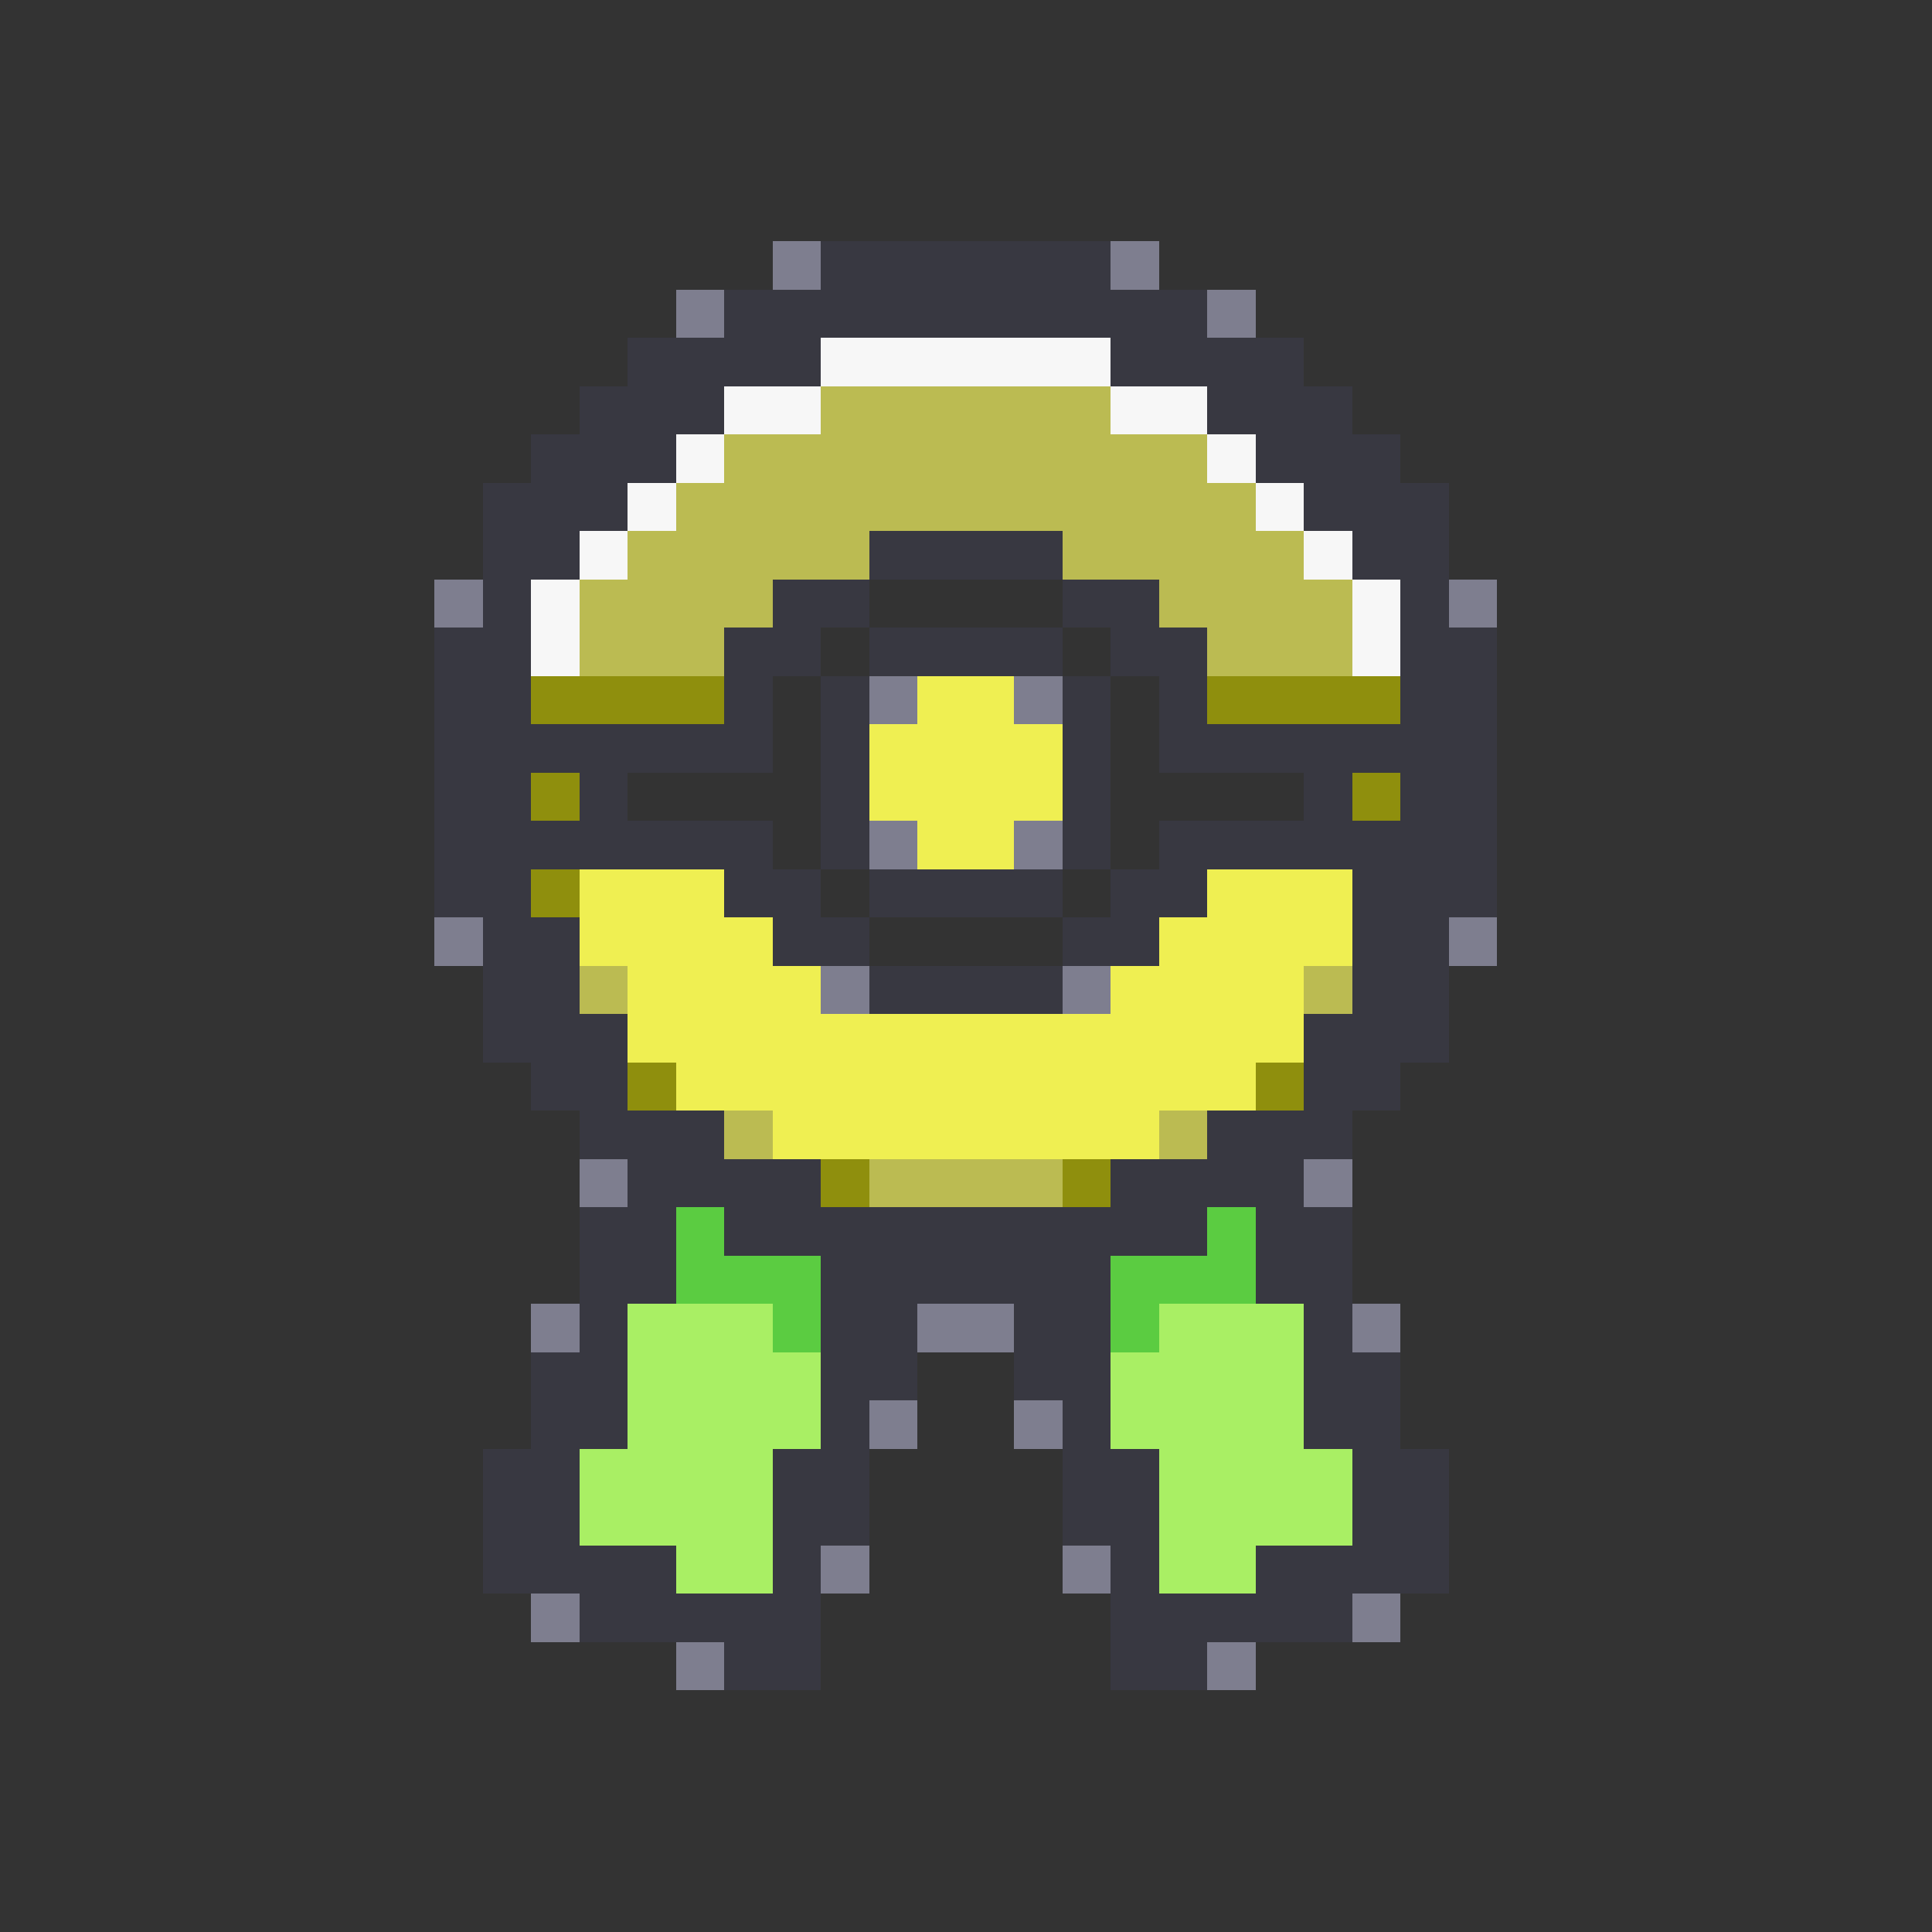 <svg xmlns="http://www.w3.org/2000/svg" viewBox="0 -0.5 40 40" shape-rendering="crispEdges">
<rect x="0" y="-0.5" width="40" height="40" fill="#333333" stroke="none"/>
<path stroke="#7e7e8f" d="M16 5h1M23 5h1M14 6h1M25 6h1M9 12h1M30 12h1M18 14h1M21 14h1M18 17h1M21 17h1M9 19h1M30 19h1M17 20h1M22 20h1M12 24h1M27 24h1M11 27h1M19 27h2M28 27h1M18 29h1M21 29h1M17 32h1M22 32h1M11 33h1M28 33h1M14 34h1M25 34h1" />
<path stroke="#383841" d="M17 5h6M15 6h10M13 7h4M23 7h4M12 8h3M25 8h3M11 9h3M26 9h3M10 10h3M27 10h3M10 11h2M18 11h4M28 11h2M10 12h1M16 12h2M22 12h2M29 12h1M9 13h2M15 13h2M18 13h4M23 13h2M29 13h2M9 14h2M15 14h1M17 14h1M22 14h1M24 14h1M29 14h2M9 15h7M17 15h1M22 15h1M24 15h7M9 16h2M12 16h1M17 16h1M22 16h1M27 16h1M29 16h2M9 17h7M17 17h1M22 17h1M24 17h7M9 18h2M15 18h2M18 18h4M23 18h2M28 18h3M10 19h2M16 19h2M22 19h2M28 19h2M10 20h2M18 20h4M28 20h2M10 21h3M27 21h3M11 22h2M27 22h2M12 23h3M25 23h3M13 24h4M23 24h4M12 25h2M15 25h10M26 25h2M12 26h2M17 26h6M26 26h2M12 27h1M17 27h2M21 27h2M27 27h1M11 28h2M17 28h2M21 28h2M27 28h2M11 29h2M17 29h1M22 29h1M27 29h2M10 30h2M16 30h2M22 30h2M28 30h2M10 31h2M16 31h2M22 31h2M28 31h2M10 32h4M16 32h1M23 32h1M26 32h4M12 33h5M23 33h5M15 34h2M23 34h2" />
<path stroke="#f7f7f7" d="M17 7h6M15 8h2M23 8h2M14 9h1M25 9h1M13 10h1M26 10h1M12 11h1M27 11h1M11 12h1M28 12h1M11 13h1M28 13h1" />
<path stroke="#bbbb52" d="M17 8h6M15 9h10M14 10h12M13 11h5M22 11h5M12 12h4M24 12h4M12 13h3M25 13h3M12 20h1M27 20h1M15 23h1M24 23h1M18 24h4" />
<path stroke="#8f8f0d" d="M11 14h4M25 14h4M11 16h1M28 16h1M11 18h1M13 22h1M26 22h1M17 24h1M22 24h1" />
<path stroke="#efef52" d="M19 14h2M18 15h4M18 16h4M19 17h2M12 18h3M25 18h3M12 19h4M24 19h4M13 20h4M23 20h4M13 21h14M14 22h12M16 23h8" />
<path stroke="#5bcc41" d="M14 25h1M25 25h1M14 26h3M23 26h3M16 27h1M23 27h1" />
<path stroke="#a9ef64" d="M13 27h3M24 27h3M13 28h4M23 28h4M13 29h4M23 29h4M12 30h4M24 30h4M12 31h4M24 31h4M14 32h2M24 32h2" />
</svg>